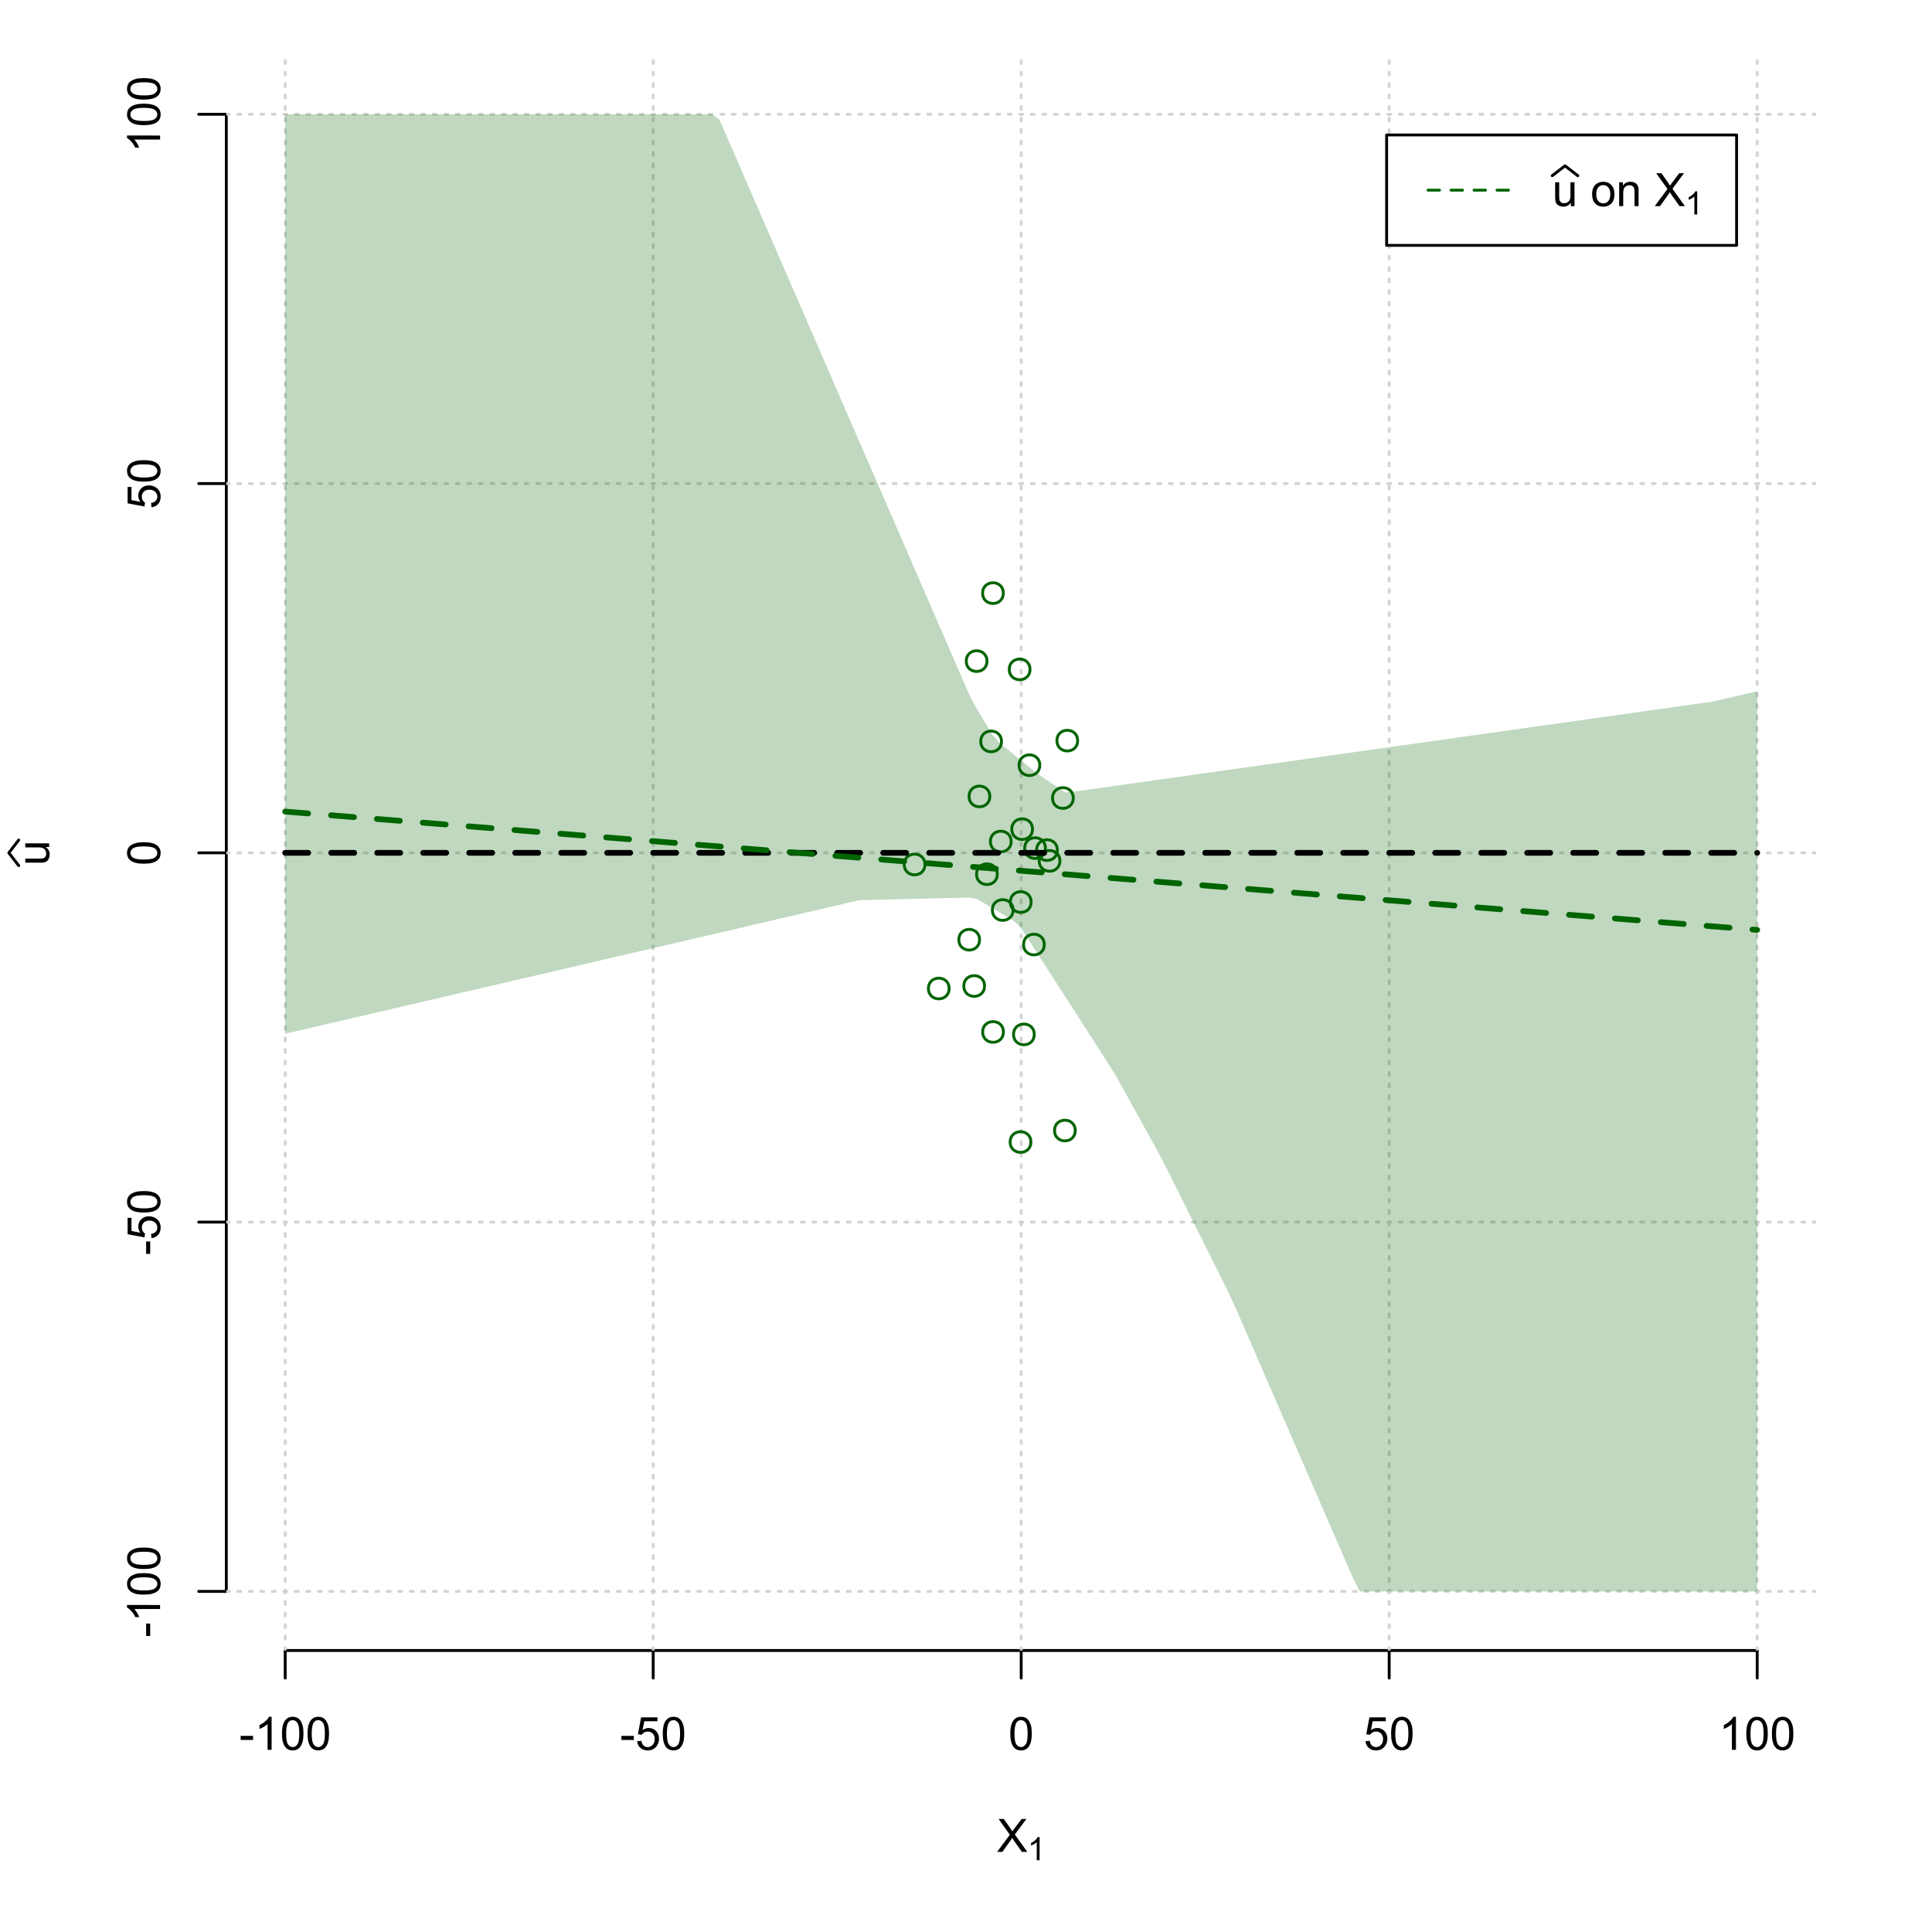 <?xml version="1.0" encoding="UTF-8"?>
<svg xmlns="http://www.w3.org/2000/svg" xmlns:xlink="http://www.w3.org/1999/xlink" width="504pt" height="504pt" viewBox="0 0 504 504" version="1.1">
<defs>
<g>
<symbol overflow="visible" id="glyph0-0">
<path style="stroke:none;" d="M 1.5 0 L 1.5 -7.5 L 7.5 -7.5 L 7.5 0 Z M 1.688 -0.188 L 7.312 -0.188 L 7.312 -7.312 L 1.688 -7.312 Z M 1.688 -0.188 "/>
</symbol>
<symbol overflow="visible" id="glyph0-1">
<path style="stroke:none;" d="M 0.055 0 L 3.375 -4.477 L 0.445 -8.59 L 1.797 -8.59 L 3.359 -6.387 C 3.68 -5.93 3.91 -5.578 4.047 -5.332 C 4.238 -5.645 4.465 -5.969 4.727 -6.312 L 6.457 -8.59 L 7.695 -8.59 L 4.676 -4.539 L 7.93 0 L 6.523 0 L 4.359 -3.062 C 4.238 -3.238 4.113 -3.43 3.984 -3.641 C 3.789 -3.324 3.652 -3.109 3.574 -2.992 L 1.418 0 Z M 0.055 0 "/>
</symbol>
<symbol overflow="visible" id="glyph0-2">
<path style="stroke:none;" d="M 0.383 -2.578 L 0.383 -3.641 L 3.621 -3.641 L 3.621 -2.578 Z M 0.383 -2.578 "/>
</symbol>
<symbol overflow="visible" id="glyph0-3">
<path style="stroke:none;" d="M 4.469 0 L 3.414 0 L 3.414 -6.719 C 3.16 -6.477 2.828 -6.234 2.414 -5.996 C 2 -5.75 1.629 -5.57 1.305 -5.449 L 1.305 -6.469 C 1.895 -6.742 2.41 -7.078 2.852 -7.477 C 3.293 -7.871 3.605 -8.254 3.789 -8.625 L 4.469 -8.625 Z M 4.469 0 "/>
</symbol>
<symbol overflow="visible" id="glyph0-4">
<path style="stroke:none;" d="M 0.5 -4.234 C 0.496 -5.246 0.602 -6.062 0.812 -6.688 C 1.02 -7.305 1.328 -7.785 1.742 -8.121 C 2.148 -8.457 2.668 -8.625 3.297 -8.625 C 3.758 -8.625 4.164 -8.531 4.512 -8.348 C 4.855 -8.16 5.141 -7.891 5.371 -7.543 C 5.594 -7.191 5.773 -6.766 5.906 -6.266 C 6.035 -5.762 6.098 -5.086 6.102 -4.234 C 6.098 -3.227 5.996 -2.414 5.789 -1.797 C 5.578 -1.176 5.266 -0.695 4.859 -0.359 C 4.445 -0.02 3.926 0.145 3.297 0.148 C 2.465 0.145 1.816 -0.148 1.348 -0.742 C 0.781 -1.457 0.496 -2.621 0.5 -4.234 Z M 1.582 -4.234 C 1.582 -2.824 1.746 -1.887 2.074 -1.418 C 2.402 -0.949 2.809 -0.715 3.297 -0.719 C 3.777 -0.715 4.184 -0.949 4.52 -1.422 C 4.848 -1.887 5.016 -2.824 5.016 -4.234 C 5.016 -5.648 4.848 -6.59 4.52 -7.055 C 4.184 -7.516 3.773 -7.746 3.289 -7.75 C 2.801 -7.746 2.414 -7.543 2.125 -7.137 C 1.762 -6.613 1.582 -5.645 1.582 -4.234 Z M 1.582 -4.234 "/>
</symbol>
<symbol overflow="visible" id="glyph0-5">
<path style="stroke:none;" d="M 0.5 -2.25 L 1.605 -2.344 C 1.684 -1.805 1.871 -1.398 2.176 -1.125 C 2.473 -0.852 2.836 -0.715 3.258 -0.719 C 3.766 -0.715 4.195 -0.906 4.547 -1.293 C 4.898 -1.672 5.074 -2.18 5.074 -2.82 C 5.074 -3.414 4.902 -3.891 4.566 -4.242 C 4.227 -4.59 3.785 -4.762 3.242 -4.766 C 2.898 -4.762 2.594 -4.684 2.32 -4.531 C 2.047 -4.375 1.832 -4.176 1.676 -3.93 L 0.688 -4.062 L 1.516 -8.473 L 5.789 -8.473 L 5.789 -7.465 L 2.359 -7.465 L 1.898 -5.156 C 2.414 -5.516 2.953 -5.695 3.523 -5.695 C 4.27 -5.695 4.902 -5.434 5.422 -4.914 C 5.934 -4.395 6.191 -3.727 6.195 -2.914 C 6.191 -2.133 5.965 -1.461 5.516 -0.898 C 4.961 -0.199 4.211 0.145 3.258 0.148 C 2.477 0.145 1.836 -0.07 1.344 -0.508 C 0.844 -0.941 0.562 -1.523 0.5 -2.25 Z M 0.5 -2.25 "/>
</symbol>
<symbol overflow="visible" id="glyph0-6">
<path style="stroke:none;" d="M 4.867 0 L 4.867 -0.914 C 4.379 -0.211 3.723 0.141 2.895 0.141 C 2.527 0.141 2.184 0.07 1.867 -0.07 C 1.547 -0.211 1.309 -0.387 1.156 -0.602 C 1 -0.812 0.895 -1.074 0.832 -1.383 C 0.785 -1.59 0.762 -1.918 0.766 -2.367 L 0.766 -6.223 L 1.82 -6.223 L 1.82 -2.773 C 1.816 -2.219 1.84 -1.848 1.887 -1.656 C 1.949 -1.379 2.09 -1.16 2.309 -1.004 C 2.523 -0.84 2.789 -0.762 3.105 -0.766 C 3.418 -0.762 3.715 -0.844 3.996 -1.008 C 4.273 -1.172 4.469 -1.391 4.586 -1.672 C 4.699 -1.949 4.758 -2.355 4.758 -2.891 L 4.758 -6.223 L 5.812 -6.223 L 5.812 0 Z M 4.867 0 "/>
</symbol>
<symbol overflow="visible" id="glyph0-7">
<path style="stroke:none;" d=""/>
</symbol>
<symbol overflow="visible" id="glyph0-8">
<path style="stroke:none;" d="M 0.398 -3.109 C 0.398 -4.262 0.719 -5.117 1.359 -5.672 C 1.895 -6.133 2.547 -6.363 3.316 -6.363 C 4.172 -6.363 4.871 -6.082 5.414 -5.52 C 5.953 -4.957 6.223 -4.184 6.227 -3.199 C 6.223 -2.398 6.102 -1.766 5.867 -1.309 C 5.625 -0.848 5.277 -0.492 4.82 -0.238 C 4.359 0.016 3.859 0.141 3.316 0.141 C 2.441 0.141 1.734 -0.137 1.203 -0.695 C 0.664 -1.254 0.398 -2.059 0.398 -3.109 Z M 1.484 -3.109 C 1.48 -2.309 1.656 -1.711 2.004 -1.32 C 2.348 -0.922 2.785 -0.727 3.316 -0.727 C 3.84 -0.727 4.273 -0.926 4.621 -1.324 C 4.969 -1.723 5.145 -2.328 5.145 -3.148 C 5.145 -3.914 4.969 -4.496 4.617 -4.895 C 4.266 -5.289 3.832 -5.488 3.316 -5.492 C 2.785 -5.488 2.348 -5.293 2.004 -4.898 C 1.656 -4.5 1.48 -3.902 1.484 -3.109 Z M 1.484 -3.109 "/>
</symbol>
<symbol overflow="visible" id="glyph0-9">
<path style="stroke:none;" d="M 0.789 0 L 0.789 -6.223 L 1.742 -6.223 L 1.742 -5.336 C 2.195 -6.02 2.855 -6.363 3.719 -6.363 C 4.09 -6.363 4.434 -6.293 4.754 -6.16 C 5.066 -6.023 5.305 -5.848 5.461 -5.633 C 5.617 -5.41 5.727 -5.152 5.789 -4.852 C 5.828 -4.656 5.848 -4.312 5.848 -3.828 L 5.848 0 L 4.793 0 L 4.793 -3.785 C 4.793 -4.215 4.75 -4.535 4.668 -4.75 C 4.586 -4.961 4.441 -5.129 4.234 -5.258 C 4.023 -5.383 3.777 -5.449 3.5 -5.449 C 3.047 -5.449 2.66 -5.305 2.332 -5.02 C 2.004 -4.734 1.84 -4.195 1.844 -3.398 L 1.844 0 Z M 0.789 0 "/>
</symbol>
<symbol overflow="visible" id="glyph1-0">
<path style="stroke:none;" d="M 1.051 0 L 1.051 -5.25 L 5.25 -5.25 L 5.25 0 Z M 1.18 -0.133 L 5.117 -0.133 L 5.117 -5.117 L 1.18 -5.117 Z M 1.18 -0.133 "/>
</symbol>
<symbol overflow="visible" id="glyph1-1">
<path style="stroke:none;" d="M 3.129 0 L 2.391 0 L 2.391 -4.703 C 2.211 -4.531 1.977 -4.363 1.691 -4.195 C 1.398 -4.023 1.141 -3.895 0.914 -3.812 L 0.914 -4.527 C 1.328 -4.719 1.688 -4.953 1.996 -5.234 C 2.305 -5.508 2.523 -5.777 2.652 -6.039 L 3.129 -6.039 Z M 3.129 0 "/>
</symbol>
<symbol overflow="visible" id="glyph2-0">
<path style="stroke:none;" d="M 0 -1.5 L -7.5 -1.5 L -7.5 -7.5 L 0 -7.5 Z M -0.188 -1.688 L -0.188 -7.312 L -7.312 -7.312 L -7.312 -1.688 Z M -0.188 -1.688 "/>
</symbol>
<symbol overflow="visible" id="glyph2-1">
<path style="stroke:none;" d="M 0 -4.867 L -0.914 -4.867 C -0.211 -4.379 0.141 -3.723 0.141 -2.895 C 0.141 -2.527 0.07 -2.184 -0.07 -1.867 C -0.211 -1.547 -0.387 -1.309 -0.598 -1.156 C -0.809 -1 -1.07 -0.895 -1.383 -0.832 C -1.59 -0.789 -1.918 -0.766 -2.367 -0.77 L -6.223 -0.77 L -6.223 -1.824 L -2.773 -1.824 C -2.219 -1.82 -1.848 -1.844 -1.656 -1.887 C -1.379 -1.949 -1.16 -2.09 -1.004 -2.309 C -0.84 -2.523 -0.762 -2.789 -0.766 -3.105 C -0.762 -3.418 -0.844 -3.715 -1.008 -3.996 C -1.172 -4.273 -1.391 -4.469 -1.672 -4.586 C -1.945 -4.699 -2.352 -4.758 -2.887 -4.758 L -6.223 -4.758 L -6.223 -5.812 L 0 -5.812 Z M 0 -4.867 "/>
</symbol>
<symbol overflow="visible" id="glyph2-2">
<path style="stroke:none;" d="M -2.578 -0.383 L -3.641 -0.383 L -3.641 -3.621 L -2.578 -3.621 Z M -2.578 -0.383 "/>
</symbol>
<symbol overflow="visible" id="glyph2-3">
<path style="stroke:none;" d="M 0 -4.469 L 0 -3.414 L -6.719 -3.418 C -6.477 -3.16 -6.234 -2.828 -5.996 -2.418 C -5.75 -2.004 -5.57 -1.633 -5.449 -1.309 L -6.469 -1.309 C -6.742 -1.895 -7.078 -2.41 -7.477 -2.852 C -7.871 -3.293 -8.254 -3.605 -8.625 -3.793 L -8.625 -4.473 Z M 0 -4.469 "/>
</symbol>
<symbol overflow="visible" id="glyph2-4">
<path style="stroke:none;" d="M -4.234 -0.5 C -5.246 -0.496 -6.062 -0.602 -6.688 -0.812 C -7.305 -1.02 -7.785 -1.328 -8.121 -1.742 C -8.457 -2.152 -8.625 -2.672 -8.625 -3.301 C -8.625 -3.758 -8.531 -4.164 -8.348 -4.512 C -8.16 -4.859 -7.891 -5.145 -7.543 -5.371 C -7.191 -5.594 -6.766 -5.773 -6.266 -5.906 C -5.762 -6.035 -5.086 -6.098 -4.234 -6.102 C -3.223 -6.098 -2.41 -5.996 -1.793 -5.789 C -1.176 -5.578 -0.695 -5.266 -0.359 -4.859 C -0.02 -4.445 0.145 -3.926 0.148 -3.297 C 0.145 -2.465 -0.148 -1.816 -0.742 -1.348 C -1.457 -0.781 -2.621 -0.496 -4.234 -0.5 Z M -4.234 -1.582 C -2.824 -1.582 -1.887 -1.746 -1.418 -2.074 C -0.949 -2.402 -0.715 -2.809 -0.719 -3.297 C -0.715 -3.777 -0.949 -4.184 -1.422 -4.52 C -1.887 -4.848 -2.824 -5.016 -4.234 -5.016 C -5.648 -5.016 -6.59 -4.848 -7.055 -4.52 C -7.516 -4.188 -7.746 -3.777 -7.75 -3.289 C -7.746 -2.801 -7.543 -2.414 -7.137 -2.129 C -6.613 -1.762 -5.645 -1.582 -4.234 -1.582 Z M -4.234 -1.582 "/>
</symbol>
<symbol overflow="visible" id="glyph2-5">
<path style="stroke:none;" d="M -2.25 -0.5 L -2.344 -1.605 C -1.805 -1.684 -1.398 -1.871 -1.125 -2.176 C -0.852 -2.473 -0.715 -2.836 -0.719 -3.258 C -0.715 -3.766 -0.906 -4.195 -1.293 -4.547 C -1.672 -4.898 -2.18 -5.074 -2.816 -5.074 C -3.414 -5.074 -3.891 -4.902 -4.242 -4.566 C -4.59 -4.227 -4.762 -3.785 -4.766 -3.242 C -4.762 -2.898 -4.684 -2.594 -4.531 -2.32 C -4.375 -2.047 -4.176 -1.832 -3.93 -1.676 L -4.062 -0.688 L -8.473 -1.52 L -8.473 -5.789 L -7.465 -5.789 L -7.465 -2.363 L -5.156 -1.898 C -5.516 -2.414 -5.695 -2.953 -5.695 -3.523 C -5.695 -4.27 -5.434 -4.902 -4.914 -5.422 C -4.395 -5.934 -3.727 -6.191 -2.91 -6.195 C -2.133 -6.191 -1.461 -5.965 -0.895 -5.516 C -0.199 -4.961 0.145 -4.211 0.148 -3.258 C 0.145 -2.477 -0.07 -1.836 -0.508 -1.344 C -0.941 -0.848 -1.523 -0.566 -2.25 -0.5 Z M -2.25 -0.5 "/>
</symbol>
</g>
<clipPath id="clip1">
  <path d="M 74 14.398 L 75 14.398 L 75 430.559 L 74 430.559 Z M 74 14.398 "/>
</clipPath>
<clipPath id="clip2">
  <path d="M 170 14.398 L 171 14.398 L 171 430.559 L 170 430.559 Z M 170 14.398 "/>
</clipPath>
<clipPath id="clip3">
  <path d="M 266 14.398 L 267 14.398 L 267 430.559 L 266 430.559 Z M 266 14.398 "/>
</clipPath>
<clipPath id="clip4">
  <path d="M 362 14.398 L 363 14.398 L 363 430.559 L 362 430.559 Z M 362 14.398 "/>
</clipPath>
<clipPath id="clip5">
  <path d="M 458 14.398 L 459 14.398 L 459 430.559 L 458 430.559 Z M 458 14.398 "/>
</clipPath>
<clipPath id="clip6">
  <path d="M 59.039 414 L 473.758 414 L 473.758 416 L 59.039 416 Z M 59.039 414 "/>
</clipPath>
<clipPath id="clip7">
  <path d="M 59.039 318 L 473.758 318 L 473.758 320 L 59.039 320 Z M 59.039 318 "/>
</clipPath>
<clipPath id="clip8">
  <path d="M 59.039 222 L 473.758 222 L 473.758 223 L 59.039 223 Z M 59.039 222 "/>
</clipPath>
<clipPath id="clip9">
  <path d="M 59.039 125 L 473.758 125 L 473.758 127 L 59.039 127 Z M 59.039 125 "/>
</clipPath>
<clipPath id="clip10">
  <path d="M 59.039 29 L 473.758 29 L 473.758 31 L 59.039 31 Z M 59.039 29 "/>
</clipPath>
</defs>
<g id="surface2406">
<rect x="0" y="0" width="504" height="504" style="fill:rgb(100%,100%,100%);fill-opacity:1;stroke:none;"/>
<g style="fill:rgb(0%,0%,0%);fill-opacity:1;">
  <use xlink:href="#glyph0-1" x="260.062" y="483.102"/>
</g>
<g style="fill:rgb(0%,0%,0%);fill-opacity:1;">
  <use xlink:href="#glyph1-1" x="268.066" y="485.281"/>
</g>
<g style="fill:rgb(0%,0%,0%);fill-opacity:1;">
  <use xlink:href="#glyph2-1" x="12.82" y="225.816"/>
</g>
<path style="fill:none;stroke-width:0.75;stroke-linecap:round;stroke-linejoin:round;stroke:rgb(0%,0%,0%);stroke-opacity:1;stroke-miterlimit:10;" d="M 4.879 225.816 L 2.301 222.48 L 4.879 219.145 "/>
<path style="fill:none;stroke-width:0.75;stroke-linecap:round;stroke-linejoin:round;stroke:rgb(0%,0%,0%);stroke-opacity:1;stroke-miterlimit:10;" d="M 74.398 430.559 L 458.398 430.559 "/>
<path style="fill:none;stroke-width:0.75;stroke-linecap:round;stroke-linejoin:round;stroke:rgb(0%,0%,0%);stroke-opacity:1;stroke-miterlimit:10;" d="M 74.398 430.559 L 74.398 437.762 "/>
<path style="fill:none;stroke-width:0.75;stroke-linecap:round;stroke-linejoin:round;stroke:rgb(0%,0%,0%);stroke-opacity:1;stroke-miterlimit:10;" d="M 170.398 430.559 L 170.398 437.762 "/>
<path style="fill:none;stroke-width:0.75;stroke-linecap:round;stroke-linejoin:round;stroke:rgb(0%,0%,0%);stroke-opacity:1;stroke-miterlimit:10;" d="M 266.398 430.559 L 266.398 437.762 "/>
<path style="fill:none;stroke-width:0.75;stroke-linecap:round;stroke-linejoin:round;stroke:rgb(0%,0%,0%);stroke-opacity:1;stroke-miterlimit:10;" d="M 362.398 430.559 L 362.398 437.762 "/>
<path style="fill:none;stroke-width:0.75;stroke-linecap:round;stroke-linejoin:round;stroke:rgb(0%,0%,0%);stroke-opacity:1;stroke-miterlimit:10;" d="M 458.398 430.559 L 458.398 437.762 "/>
<g style="fill:rgb(0%,0%,0%);fill-opacity:1;">
  <use xlink:href="#glyph0-2" x="62.391" y="456.48"/>
  <use xlink:href="#glyph0-3" x="66.387" y="456.48"/>
  <use xlink:href="#glyph0-4" x="73.061" y="456.48"/>
  <use xlink:href="#glyph0-4" x="79.734" y="456.48"/>
</g>
<g style="fill:rgb(0%,0%,0%);fill-opacity:1;">
  <use xlink:href="#glyph0-2" x="161.727" y="456.48"/>
  <use xlink:href="#glyph0-5" x="165.723" y="456.48"/>
  <use xlink:href="#glyph0-4" x="172.396" y="456.48"/>
</g>
<g style="fill:rgb(0%,0%,0%);fill-opacity:1;">
  <use xlink:href="#glyph0-4" x="263.062" y="456.48"/>
</g>
<g style="fill:rgb(0%,0%,0%);fill-opacity:1;">
  <use xlink:href="#glyph0-5" x="355.727" y="456.48"/>
  <use xlink:href="#glyph0-4" x="362.4" y="456.48"/>
</g>
<g style="fill:rgb(0%,0%,0%);fill-opacity:1;">
  <use xlink:href="#glyph0-3" x="448.387" y="456.48"/>
  <use xlink:href="#glyph0-4" x="455.061" y="456.48"/>
  <use xlink:href="#glyph0-4" x="461.734" y="456.48"/>
</g>
<path style="fill:none;stroke-width:0.75;stroke-linecap:round;stroke-linejoin:round;stroke:rgb(0%,0%,0%);stroke-opacity:1;stroke-miterlimit:10;" d="M 59.039 415.148 L 59.039 29.812 "/>
<path style="fill:none;stroke-width:0.75;stroke-linecap:round;stroke-linejoin:round;stroke:rgb(0%,0%,0%);stroke-opacity:1;stroke-miterlimit:10;" d="M 59.039 415.148 L 51.84 415.148 "/>
<path style="fill:none;stroke-width:0.75;stroke-linecap:round;stroke-linejoin:round;stroke:rgb(0%,0%,0%);stroke-opacity:1;stroke-miterlimit:10;" d="M 59.039 318.812 L 51.84 318.812 "/>
<path style="fill:none;stroke-width:0.75;stroke-linecap:round;stroke-linejoin:round;stroke:rgb(0%,0%,0%);stroke-opacity:1;stroke-miterlimit:10;" d="M 59.039 222.48 L 51.84 222.48 "/>
<path style="fill:none;stroke-width:0.75;stroke-linecap:round;stroke-linejoin:round;stroke:rgb(0%,0%,0%);stroke-opacity:1;stroke-miterlimit:10;" d="M 59.039 126.148 L 51.84 126.148 "/>
<path style="fill:none;stroke-width:0.75;stroke-linecap:round;stroke-linejoin:round;stroke:rgb(0%,0%,0%);stroke-opacity:1;stroke-miterlimit:10;" d="M 59.039 29.812 L 51.84 29.812 "/>
<g style="fill:rgb(0%,0%,0%);fill-opacity:1;">
  <use xlink:href="#glyph2-2" x="41.762" y="427.156"/>
  <use xlink:href="#glyph2-3" x="41.762" y="423.16"/>
  <use xlink:href="#glyph2-4" x="41.762" y="416.486"/>
  <use xlink:href="#glyph2-4" x="41.762" y="409.812"/>
</g>
<g style="fill:rgb(0%,0%,0%);fill-opacity:1;">
  <use xlink:href="#glyph2-2" x="41.762" y="327.484"/>
  <use xlink:href="#glyph2-5" x="41.762" y="323.488"/>
  <use xlink:href="#glyph2-4" x="41.762" y="316.814"/>
</g>
<g style="fill:rgb(0%,0%,0%);fill-opacity:1;">
  <use xlink:href="#glyph2-4" x="41.762" y="225.816"/>
</g>
<g style="fill:rgb(0%,0%,0%);fill-opacity:1;">
  <use xlink:href="#glyph2-5" x="41.762" y="132.82"/>
  <use xlink:href="#glyph2-4" x="41.762" y="126.146"/>
</g>
<g style="fill:rgb(0%,0%,0%);fill-opacity:1;">
  <use xlink:href="#glyph2-3" x="41.762" y="39.824"/>
  <use xlink:href="#glyph2-4" x="41.762" y="33.15"/>
  <use xlink:href="#glyph2-4" x="41.762" y="26.477"/>
</g>
<g clip-path="url(#clip1)" clip-rule="nonzero">
<path style="fill:none;stroke-width:0.75;stroke-linecap:round;stroke-linejoin:round;stroke:rgb(82.745%,82.745%,82.745%);stroke-opacity:1;stroke-dasharray:0.75,2.25;stroke-miterlimit:10;" d="M 74.398 430.559 L 74.398 14.398 "/>
</g>
<g clip-path="url(#clip2)" clip-rule="nonzero">
<path style="fill:none;stroke-width:0.75;stroke-linecap:round;stroke-linejoin:round;stroke:rgb(82.745%,82.745%,82.745%);stroke-opacity:1;stroke-dasharray:0.75,2.25;stroke-miterlimit:10;" d="M 170.398 430.559 L 170.398 14.398 "/>
</g>
<g clip-path="url(#clip3)" clip-rule="nonzero">
<path style="fill:none;stroke-width:0.75;stroke-linecap:round;stroke-linejoin:round;stroke:rgb(82.745%,82.745%,82.745%);stroke-opacity:1;stroke-dasharray:0.75,2.25;stroke-miterlimit:10;" d="M 266.398 430.559 L 266.398 14.398 "/>
</g>
<g clip-path="url(#clip4)" clip-rule="nonzero">
<path style="fill:none;stroke-width:0.75;stroke-linecap:round;stroke-linejoin:round;stroke:rgb(82.745%,82.745%,82.745%);stroke-opacity:1;stroke-dasharray:0.75,2.25;stroke-miterlimit:10;" d="M 362.398 430.559 L 362.398 14.398 "/>
</g>
<g clip-path="url(#clip5)" clip-rule="nonzero">
<path style="fill:none;stroke-width:0.75;stroke-linecap:round;stroke-linejoin:round;stroke:rgb(82.745%,82.745%,82.745%);stroke-opacity:1;stroke-dasharray:0.75,2.25;stroke-miterlimit:10;" d="M 458.398 430.559 L 458.398 14.398 "/>
</g>
<g clip-path="url(#clip6)" clip-rule="nonzero">
<path style="fill:none;stroke-width:0.75;stroke-linecap:round;stroke-linejoin:round;stroke:rgb(82.745%,82.745%,82.745%);stroke-opacity:1;stroke-dasharray:0.75,2.25;stroke-miterlimit:10;" d="M 59.039 415.148 L 473.762 415.148 "/>
</g>
<g clip-path="url(#clip7)" clip-rule="nonzero">
<path style="fill:none;stroke-width:0.75;stroke-linecap:round;stroke-linejoin:round;stroke:rgb(82.745%,82.745%,82.745%);stroke-opacity:1;stroke-dasharray:0.75,2.25;stroke-miterlimit:10;" d="M 59.039 318.812 L 473.762 318.812 "/>
</g>
<g clip-path="url(#clip8)" clip-rule="nonzero">
<path style="fill:none;stroke-width:0.75;stroke-linecap:round;stroke-linejoin:round;stroke:rgb(82.745%,82.745%,82.745%);stroke-opacity:1;stroke-dasharray:0.75,2.25;stroke-miterlimit:10;" d="M 59.039 222.48 L 473.762 222.48 "/>
</g>
<g clip-path="url(#clip9)" clip-rule="nonzero">
<path style="fill:none;stroke-width:0.75;stroke-linecap:round;stroke-linejoin:round;stroke:rgb(82.745%,82.745%,82.745%);stroke-opacity:1;stroke-dasharray:0.75,2.25;stroke-miterlimit:10;" d="M 59.039 126.148 L 473.762 126.148 "/>
</g>
<g clip-path="url(#clip10)" clip-rule="nonzero">
<path style="fill:none;stroke-width:0.75;stroke-linecap:round;stroke-linejoin:round;stroke:rgb(82.745%,82.745%,82.745%);stroke-opacity:1;stroke-dasharray:0.75,2.25;stroke-miterlimit:10;" d="M 59.039 29.812 L 473.762 29.812 "/>
</g>
<path style=" stroke:none;fill-rule:nonzero;fill:rgb(0%,39.216%,0%);fill-opacity:0.251;" d="M 74.398 29.812 L 185.762 29.812 L 187.68 31.191 L 189.602 35.613 L 191.52 40.031 L 193.441 44.453 L 195.359 48.871 L 197.281 53.293 L 199.199 57.711 L 201.121 62.133 L 203.039 66.555 L 204.961 70.973 L 206.879 75.395 L 208.801 79.812 L 210.719 84.234 L 212.641 88.652 L 214.559 93.074 L 216.48 97.496 L 218.398 101.914 L 220.32 106.336 L 222.238 110.754 L 224.16 115.176 L 226.078 119.594 L 229.922 128.438 L 231.84 132.855 L 233.762 137.277 L 235.68 141.695 L 237.602 146.117 L 239.52 150.535 L 241.441 154.957 L 243.359 159.379 L 245.281 163.797 L 247.199 168.219 L 249.121 172.637 L 251.039 177.059 L 252.961 181.457 L 254.879 184.984 L 256.801 188.227 L 258.719 191.469 L 260.641 193.684 L 262.559 195.258 L 264.48 196.828 L 266.398 198.398 L 268.32 199.973 L 270.238 201.543 L 272.16 202.867 L 274.078 204.156 L 276 205.445 L 277.922 206.73 L 279.84 206.57 L 281.762 206.297 L 283.68 206.027 L 285.602 205.758 L 287.52 205.484 L 289.441 205.215 L 291.359 204.945 L 293.281 204.672 L 295.199 204.402 L 297.121 204.133 L 299.039 203.859 L 300.961 203.59 L 302.879 203.32 L 304.801 203.051 L 306.719 202.777 L 308.641 202.508 L 310.559 202.238 L 312.48 201.965 L 314.398 201.695 L 316.32 201.426 L 318.238 201.152 L 320.16 200.883 L 322.078 200.613 L 324 200.344 L 325.922 200.07 L 327.84 199.801 L 329.762 199.531 L 331.68 199.258 L 333.602 198.988 L 335.52 198.719 L 337.441 198.445 L 339.359 198.176 L 341.281 197.906 L 343.199 197.633 L 345.121 197.363 L 347.039 197.094 L 348.961 196.824 L 350.879 196.551 L 352.801 196.281 L 354.719 196.012 L 356.641 195.738 L 358.559 195.469 L 360.48 195.199 L 362.398 194.926 L 364.32 194.656 L 366.238 194.387 L 368.16 194.113 L 370.078 193.844 L 373.922 193.305 L 375.84 193.031 L 377.762 192.762 L 379.68 192.492 L 381.602 192.219 L 383.52 191.949 L 385.441 191.68 L 387.359 191.406 L 389.281 191.137 L 391.199 190.867 L 393.121 190.594 L 395.039 190.324 L 396.961 190.055 L 398.879 189.785 L 400.801 189.512 L 402.719 189.242 L 404.641 188.973 L 406.559 188.699 L 408.48 188.43 L 410.398 188.16 L 412.32 187.887 L 414.238 187.617 L 416.16 187.348 L 418.078 187.074 L 421.922 186.535 L 423.84 186.266 L 425.762 185.992 L 427.68 185.723 L 429.602 185.453 L 431.52 185.18 L 433.441 184.91 L 435.359 184.641 L 437.281 184.367 L 439.199 184.098 L 441.121 183.828 L 443.039 183.555 L 444.961 183.285 L 446.879 183.008 L 448.801 182.562 L 450.719 182.113 L 452.641 181.668 L 454.559 181.223 L 456.48 180.773 L 458.398 180.328 L 458.398 135.652 L 458.398 415.148 L 354.719 415.148 L 352.801 411.328 L 350.879 406.91 L 348.961 402.488 L 347.039 398.066 L 345.121 393.648 L 343.199 389.227 L 341.281 384.809 L 339.359 380.387 L 337.441 375.969 L 335.52 371.547 L 333.602 367.125 L 331.68 362.707 L 329.762 358.285 L 327.84 353.867 L 325.922 349.445 L 324 345.027 L 322.078 340.605 L 320.16 336.512 L 318.238 332.66 L 316.32 328.812 L 314.398 324.961 L 312.48 321.109 L 310.559 317.262 L 308.641 313.41 L 306.719 309.562 L 304.801 305.711 L 302.879 301.941 L 300.961 298.461 L 299.039 294.98 L 297.121 291.496 L 295.199 288.016 L 293.281 284.535 L 291.359 281.059 L 289.441 277.953 L 287.52 274.969 L 285.602 271.984 L 283.68 269 L 281.762 266.012 L 279.84 263.027 L 277.922 260.043 L 274.078 254.074 L 272.16 251.09 L 270.238 248.105 L 268.32 245.121 L 266.398 242.137 L 264.48 240.219 L 262.559 239.07 L 260.641 237.93 L 258.719 236.789 L 256.801 235.648 L 254.879 234.508 L 252.961 234.141 L 251.039 234.184 L 249.121 234.23 L 247.199 234.277 L 245.281 234.32 L 243.359 234.367 L 241.441 234.41 L 239.52 234.457 L 237.602 234.504 L 235.68 234.547 L 233.762 234.594 L 231.84 234.641 L 229.922 234.684 L 228 234.73 L 226.078 234.773 L 224.16 234.828 L 222.238 235.277 L 220.32 235.723 L 218.398 236.168 L 216.48 236.617 L 214.559 237.062 L 212.641 237.508 L 210.719 237.957 L 208.801 238.402 L 206.879 238.852 L 204.961 239.297 L 203.039 239.742 L 201.121 240.191 L 199.199 240.637 L 197.281 241.082 L 195.359 241.531 L 193.441 241.977 L 191.52 242.426 L 189.602 242.871 L 187.68 243.316 L 185.762 243.766 L 183.84 244.211 L 181.922 244.656 L 180 245.105 L 178.078 245.551 L 176.16 245.996 L 174.238 246.445 L 172.32 246.891 L 170.398 247.34 L 168.48 247.785 L 166.559 248.23 L 164.641 248.68 L 162.719 249.125 L 160.801 249.57 L 158.879 250.02 L 156.961 250.465 L 155.039 250.91 L 153.121 251.359 L 151.199 251.805 L 149.281 252.254 L 147.359 252.699 L 145.441 253.145 L 143.52 253.594 L 141.602 254.039 L 139.68 254.484 L 137.762 254.934 L 135.84 255.379 L 133.922 255.824 L 132 256.273 L 130.078 256.719 L 128.16 257.168 L 126.238 257.613 L 124.32 258.059 L 122.398 258.508 L 120.48 258.953 L 118.559 259.398 L 116.641 259.848 L 114.719 260.293 L 112.801 260.738 L 110.879 261.188 L 108.961 261.633 L 107.039 262.082 L 105.121 262.527 L 103.199 262.973 L 101.281 263.422 L 99.359 263.867 L 97.441 264.312 L 95.52 264.762 L 93.602 265.207 L 91.68 265.652 L 89.762 266.102 L 87.84 266.547 L 85.922 266.996 L 82.078 267.887 L 80.16 268.336 L 78.238 268.781 L 76.32 269.227 L 74.398 269.676 L 74.398 314.348 Z M 74.398 29.812 "/>
<path style="fill:none;stroke-width:0.75;stroke-linecap:round;stroke-linejoin:round;stroke:rgb(0%,39.216%,0%);stroke-opacity:1;stroke-miterlimit:10;" d="M 279.977 208.18 C 279.977 211.777 274.578 211.777 274.578 208.18 C 274.578 204.578 279.977 204.578 279.977 208.18 "/>
<path style="fill:none;stroke-width:0.75;stroke-linecap:round;stroke-linejoin:round;stroke:rgb(0%,39.216%,0%);stroke-opacity:1;stroke-miterlimit:10;" d="M 257.473 172.461 C 257.473 176.059 252.07 176.059 252.07 172.461 C 252.07 168.859 257.473 168.859 257.473 172.461 "/>
<path style="fill:none;stroke-width:0.75;stroke-linecap:round;stroke-linejoin:round;stroke:rgb(0%,39.216%,0%);stroke-opacity:1;stroke-miterlimit:10;" d="M 281.121 193.211 C 281.121 196.809 275.723 196.809 275.723 193.211 C 275.723 189.609 281.121 189.609 281.121 193.211 "/>
<path style="fill:none;stroke-width:0.75;stroke-linecap:round;stroke-linejoin:round;stroke:rgb(0%,39.216%,0%);stroke-opacity:1;stroke-miterlimit:10;" d="M 268.695 174.629 C 268.695 178.227 263.297 178.227 263.297 174.629 C 263.297 171.027 268.695 171.027 268.695 174.629 "/>
<path style="fill:none;stroke-width:0.75;stroke-linecap:round;stroke-linejoin:round;stroke:rgb(0%,39.216%,0%);stroke-opacity:1;stroke-miterlimit:10;" d="M 241.289 225.52 C 241.289 229.121 235.891 229.121 235.891 225.52 C 235.891 221.918 241.289 221.918 241.289 225.52 "/>
<path style="fill:none;stroke-width:0.75;stroke-linecap:round;stroke-linejoin:round;stroke:rgb(0%,39.216%,0%);stroke-opacity:1;stroke-miterlimit:10;" d="M 256.836 257.219 C 256.836 260.82 251.434 260.82 251.434 257.219 C 251.434 253.621 256.836 253.621 256.836 257.219 "/>
<path style="fill:none;stroke-width:0.75;stroke-linecap:round;stroke-linejoin:round;stroke:rgb(0%,39.216%,0%);stroke-opacity:1;stroke-miterlimit:10;" d="M 258.207 207.766 C 258.207 211.367 252.805 211.367 252.805 207.766 C 252.805 204.168 258.207 204.168 258.207 207.766 "/>
<path style="fill:none;stroke-width:0.75;stroke-linecap:round;stroke-linejoin:round;stroke:rgb(0%,39.216%,0%);stroke-opacity:1;stroke-miterlimit:10;" d="M 276.492 224.578 C 276.492 228.176 271.094 228.176 271.094 224.578 C 271.094 220.977 276.492 220.977 276.492 224.578 "/>
<path style="fill:none;stroke-width:0.75;stroke-linecap:round;stroke-linejoin:round;stroke:rgb(0%,39.216%,0%);stroke-opacity:1;stroke-miterlimit:10;" d="M 263.77 219.527 C 263.77 223.129 258.371 223.129 258.371 219.527 C 258.371 215.93 263.77 215.93 263.77 219.527 "/>
<path style="fill:none;stroke-width:0.75;stroke-linecap:round;stroke-linejoin:round;stroke:rgb(0%,39.216%,0%);stroke-opacity:1;stroke-miterlimit:10;" d="M 269.344 216.297 C 269.344 219.898 263.945 219.898 263.945 216.297 C 263.945 212.699 269.344 212.699 269.344 216.297 "/>
<path style="fill:none;stroke-width:0.75;stroke-linecap:round;stroke-linejoin:round;stroke:rgb(0%,39.216%,0%);stroke-opacity:1;stroke-miterlimit:10;" d="M 271.25 199.617 C 271.25 203.215 265.848 203.215 265.848 199.617 C 265.848 196.016 271.25 196.016 271.25 199.617 "/>
<path style="fill:none;stroke-width:0.75;stroke-linecap:round;stroke-linejoin:round;stroke:rgb(0%,39.216%,0%);stroke-opacity:1;stroke-miterlimit:10;" d="M 275.824 221.762 C 275.824 225.359 270.422 225.359 270.422 221.762 C 270.422 218.16 275.824 218.16 275.824 221.762 "/>
<path style="fill:none;stroke-width:0.75;stroke-linecap:round;stroke-linejoin:round;stroke:rgb(0%,39.216%,0%);stroke-opacity:1;stroke-miterlimit:10;" d="M 268.984 235.316 C 268.984 238.918 263.582 238.918 263.582 235.316 C 263.582 231.715 268.984 231.715 268.984 235.316 "/>
<path style="fill:none;stroke-width:0.75;stroke-linecap:round;stroke-linejoin:round;stroke:rgb(0%,39.216%,0%);stroke-opacity:1;stroke-miterlimit:10;" d="M 255.531 245.148 C 255.531 248.746 250.133 248.746 250.133 245.148 C 250.133 241.547 255.531 241.547 255.531 245.148 "/>
<path style="fill:none;stroke-width:0.75;stroke-linecap:round;stroke-linejoin:round;stroke:rgb(0%,39.216%,0%);stroke-opacity:1;stroke-miterlimit:10;" d="M 260.16 228.051 C 260.16 231.648 254.758 231.648 254.758 228.051 C 254.758 224.449 260.16 224.449 260.16 228.051 "/>
<path style="fill:none;stroke-width:0.75;stroke-linecap:round;stroke-linejoin:round;stroke:rgb(0%,39.216%,0%);stroke-opacity:1;stroke-miterlimit:10;" d="M 272.418 246.402 C 272.418 250.004 267.02 250.004 267.02 246.402 C 267.02 242.805 272.418 242.805 272.418 246.402 "/>
<path style="fill:none;stroke-width:0.75;stroke-linecap:round;stroke-linejoin:round;stroke:rgb(0%,39.216%,0%);stroke-opacity:1;stroke-miterlimit:10;" d="M 247.598 257.871 C 247.598 261.473 242.199 261.473 242.199 257.871 C 242.199 254.273 247.598 254.273 247.598 257.871 "/>
<path style="fill:none;stroke-width:0.75;stroke-linecap:round;stroke-linejoin:round;stroke:rgb(0%,39.216%,0%);stroke-opacity:1;stroke-miterlimit:10;" d="M 268.926 297.922 C 268.926 301.52 263.523 301.52 263.523 297.922 C 263.523 294.32 268.926 294.32 268.926 297.922 "/>
<path style="fill:none;stroke-width:0.75;stroke-linecap:round;stroke-linejoin:round;stroke:rgb(0%,39.216%,0%);stroke-opacity:1;stroke-miterlimit:10;" d="M 269.805 269.848 C 269.805 273.449 264.402 273.449 264.402 269.848 C 264.402 266.246 269.805 266.246 269.805 269.848 "/>
<path style="fill:none;stroke-width:0.75;stroke-linecap:round;stroke-linejoin:round;stroke:rgb(0%,39.216%,0%);stroke-opacity:1;stroke-miterlimit:10;" d="M 261.734 154.727 C 261.734 158.324 256.336 158.324 256.336 154.727 C 256.336 151.125 261.734 151.125 261.734 154.727 "/>
<path style="fill:none;stroke-width:0.75;stroke-linecap:round;stroke-linejoin:round;stroke:rgb(0%,39.216%,0%);stroke-opacity:1;stroke-miterlimit:10;" d="M 261.254 193.41 C 261.254 197.008 255.855 197.008 255.855 193.41 C 255.855 189.809 261.254 189.809 261.254 193.41 "/>
<path style="fill:none;stroke-width:0.75;stroke-linecap:round;stroke-linejoin:round;stroke:rgb(0%,39.216%,0%);stroke-opacity:1;stroke-miterlimit:10;" d="M 264.277 237.395 C 264.277 240.996 258.879 240.996 258.879 237.395 C 258.879 233.797 264.277 233.797 264.277 237.395 "/>
<path style="fill:none;stroke-width:0.75;stroke-linecap:round;stroke-linejoin:round;stroke:rgb(0%,39.216%,0%);stroke-opacity:1;stroke-miterlimit:10;" d="M 280.496 294.922 C 280.496 298.52 275.098 298.52 275.098 294.922 C 275.098 291.32 280.496 291.32 280.496 294.922 "/>
<path style="fill:none;stroke-width:0.75;stroke-linecap:round;stroke-linejoin:round;stroke:rgb(0%,39.216%,0%);stroke-opacity:1;stroke-miterlimit:10;" d="M 272.719 221.246 C 272.719 224.848 267.316 224.848 267.316 221.246 C 267.316 217.648 272.719 217.648 272.719 221.246 "/>
<path style="fill:none;stroke-width:0.75;stroke-linecap:round;stroke-linejoin:round;stroke:rgb(0%,39.216%,0%);stroke-opacity:1;stroke-miterlimit:10;" d="M 261.754 269.207 C 261.754 272.809 256.355 272.809 256.355 269.207 C 256.355 265.605 261.754 265.605 261.754 269.207 "/>
<path style="fill:none;stroke-width:1.5;stroke-linecap:round;stroke-linejoin:round;stroke:rgb(0%,0%,0%);stroke-opacity:1;stroke-dasharray:6,6;stroke-miterlimit:10;" d="M 74.398 222.48 L 458.398 222.48 "/>
<path style="fill:none;stroke-width:1.5;stroke-linecap:round;stroke-linejoin:round;stroke:rgb(0%,39.216%,0%);stroke-opacity:1;stroke-dasharray:6,6;stroke-miterlimit:10;" d="M 74.398 211.719 L 76.32 211.875 L 78.238 212.027 L 80.16 212.184 L 82.078 212.336 L 84 212.492 L 85.922 212.645 L 87.84 212.801 L 89.762 212.953 L 91.68 213.109 L 93.602 213.262 L 95.52 213.418 L 97.441 213.57 L 99.359 213.727 L 101.281 213.879 L 103.199 214.035 L 105.121 214.188 L 107.039 214.344 L 108.961 214.496 L 110.879 214.652 L 112.801 214.805 L 114.719 214.961 L 116.641 215.113 L 118.559 215.27 L 120.48 215.422 L 122.398 215.578 L 124.32 215.73 L 126.238 215.887 L 128.16 216.039 L 130.078 216.195 L 132 216.348 L 133.922 216.504 L 135.84 216.656 L 137.762 216.812 L 139.68 216.965 L 141.602 217.121 L 143.52 217.273 L 145.441 217.43 L 147.359 217.582 L 149.281 217.738 L 151.199 217.891 L 153.121 218.047 L 155.039 218.199 L 156.961 218.355 L 158.879 218.508 L 160.801 218.664 L 162.719 218.816 L 164.641 218.973 L 166.559 219.125 L 168.48 219.281 L 170.398 219.434 L 172.32 219.59 L 174.238 219.742 L 176.16 219.898 L 178.078 220.051 L 180 220.207 L 181.922 220.359 L 183.84 220.516 L 185.762 220.668 L 187.68 220.824 L 189.602 220.977 L 191.52 221.133 L 193.441 221.285 L 195.359 221.441 L 197.281 221.594 L 199.199 221.75 L 201.121 221.902 L 203.039 222.059 L 204.961 222.211 L 206.879 222.367 L 208.801 222.52 L 210.719 222.676 L 212.641 222.828 L 214.559 222.984 L 216.48 223.141 L 218.398 223.293 L 220.32 223.449 L 222.238 223.602 L 224.16 223.758 L 226.078 223.91 L 228 224.066 L 229.922 224.219 L 231.84 224.375 L 233.762 224.527 L 235.68 224.684 L 237.602 224.836 L 239.52 224.992 L 241.441 225.145 L 243.359 225.301 L 245.281 225.453 L 247.199 225.609 L 249.121 225.762 L 251.039 225.918 L 252.961 226.07 L 254.879 226.227 L 256.801 226.379 L 258.719 226.535 L 260.641 226.688 L 262.559 226.844 L 264.48 226.996 L 266.398 227.152 L 268.32 227.305 L 270.238 227.461 L 272.16 227.613 L 274.078 227.77 L 276 227.922 L 277.922 228.078 L 279.84 228.23 L 281.762 228.387 L 283.68 228.539 L 285.602 228.695 L 287.52 228.848 L 289.441 229.004 L 291.359 229.156 L 293.281 229.312 L 295.199 229.465 L 297.121 229.621 L 299.039 229.773 L 300.961 229.93 L 302.879 230.082 L 304.801 230.238 L 306.719 230.391 L 308.641 230.547 L 310.559 230.699 L 312.48 230.855 L 314.398 231.008 L 316.32 231.164 L 318.238 231.316 L 320.16 231.473 L 322.078 231.625 L 324 231.781 L 325.922 231.934 L 327.84 232.09 L 329.762 232.242 L 331.68 232.398 L 333.602 232.551 L 335.52 232.707 L 337.441 232.859 L 339.359 233.016 L 341.281 233.168 L 343.199 233.324 L 345.121 233.477 L 347.039 233.633 L 348.961 233.785 L 350.879 233.941 L 352.801 234.094 L 354.719 234.25 L 356.641 234.402 L 358.559 234.559 L 360.48 234.715 L 362.398 234.867 L 364.32 235.023 L 366.238 235.176 L 368.16 235.332 L 370.078 235.484 L 372 235.641 L 373.922 235.793 L 375.84 235.949 L 377.762 236.102 L 379.68 236.258 L 381.602 236.41 L 383.52 236.566 L 385.441 236.719 L 387.359 236.875 L 389.281 237.027 L 391.199 237.184 L 393.121 237.336 L 395.039 237.492 L 396.961 237.645 L 398.879 237.801 L 400.801 237.953 L 402.719 238.109 L 404.641 238.262 L 406.559 238.418 L 408.48 238.57 L 410.398 238.727 L 412.32 238.879 L 414.238 239.035 L 416.16 239.188 L 418.078 239.344 L 420 239.496 L 421.922 239.652 L 423.84 239.805 L 425.762 239.961 L 427.68 240.113 L 429.602 240.27 L 431.52 240.422 L 433.441 240.578 L 435.359 240.73 L 437.281 240.887 L 439.199 241.039 L 441.121 241.195 L 443.039 241.348 L 444.961 241.504 L 446.879 241.656 L 448.801 241.812 L 450.719 241.965 L 452.641 242.121 L 454.559 242.273 L 456.48 242.43 L 458.398 242.582 "/>
<path style="fill-rule:nonzero;fill:rgb(100%,100%,100%);fill-opacity:1;stroke-width:0.75;stroke-linecap:round;stroke-linejoin:round;stroke:rgb(0%,0%,0%);stroke-opacity:1;stroke-miterlimit:10;" d="M 361.727 35.207 L 453.027 35.207 L 453.027 64.008 L 361.727 64.008 Z M 361.727 35.207 "/>
<path style="fill:none;stroke-width:0.75;stroke-linecap:round;stroke-linejoin:round;stroke:rgb(0%,39.216%,0%);stroke-opacity:1;stroke-dasharray:3,3;stroke-miterlimit:10;" d="M 372.523 49.609 L 394.125 49.609 "/>
<g style="fill:rgb(0%,0%,0%);fill-opacity:1;">
  <use xlink:href="#glyph0-6" x="404.926" y="53.777"/>
</g>
<path style="fill:none;stroke-width:0.75;stroke-linecap:round;stroke-linejoin:round;stroke:rgb(0%,0%,0%);stroke-opacity:1;stroke-miterlimit:10;" d="M 404.926 45.836 L 408.262 43.262 L 411.598 45.836 "/>
<g style="fill:rgb(0%,0%,0%);fill-opacity:1;">
  <use xlink:href="#glyph0-7" x="411.598" y="53.777"/>
  <use xlink:href="#glyph0-8" x="414.932" y="53.777"/>
  <use xlink:href="#glyph0-9" x="421.605" y="53.777"/>
  <use xlink:href="#glyph0-7" x="428.279" y="53.777"/>
</g>
<g style="fill:rgb(0%,0%,0%);fill-opacity:1;">
  <use xlink:href="#glyph0-1" x="431.613" y="53.777"/>
</g>
<g style="fill:rgb(0%,0%,0%);fill-opacity:1;">
  <use xlink:href="#glyph1-1" x="439.617" y="55.957"/>
</g>
<g style="fill:rgb(0%,0%,0%);fill-opacity:1;">
  <use xlink:href="#glyph0-7" x="444.289" y="53.777"/>
</g>
</g>
</svg>

